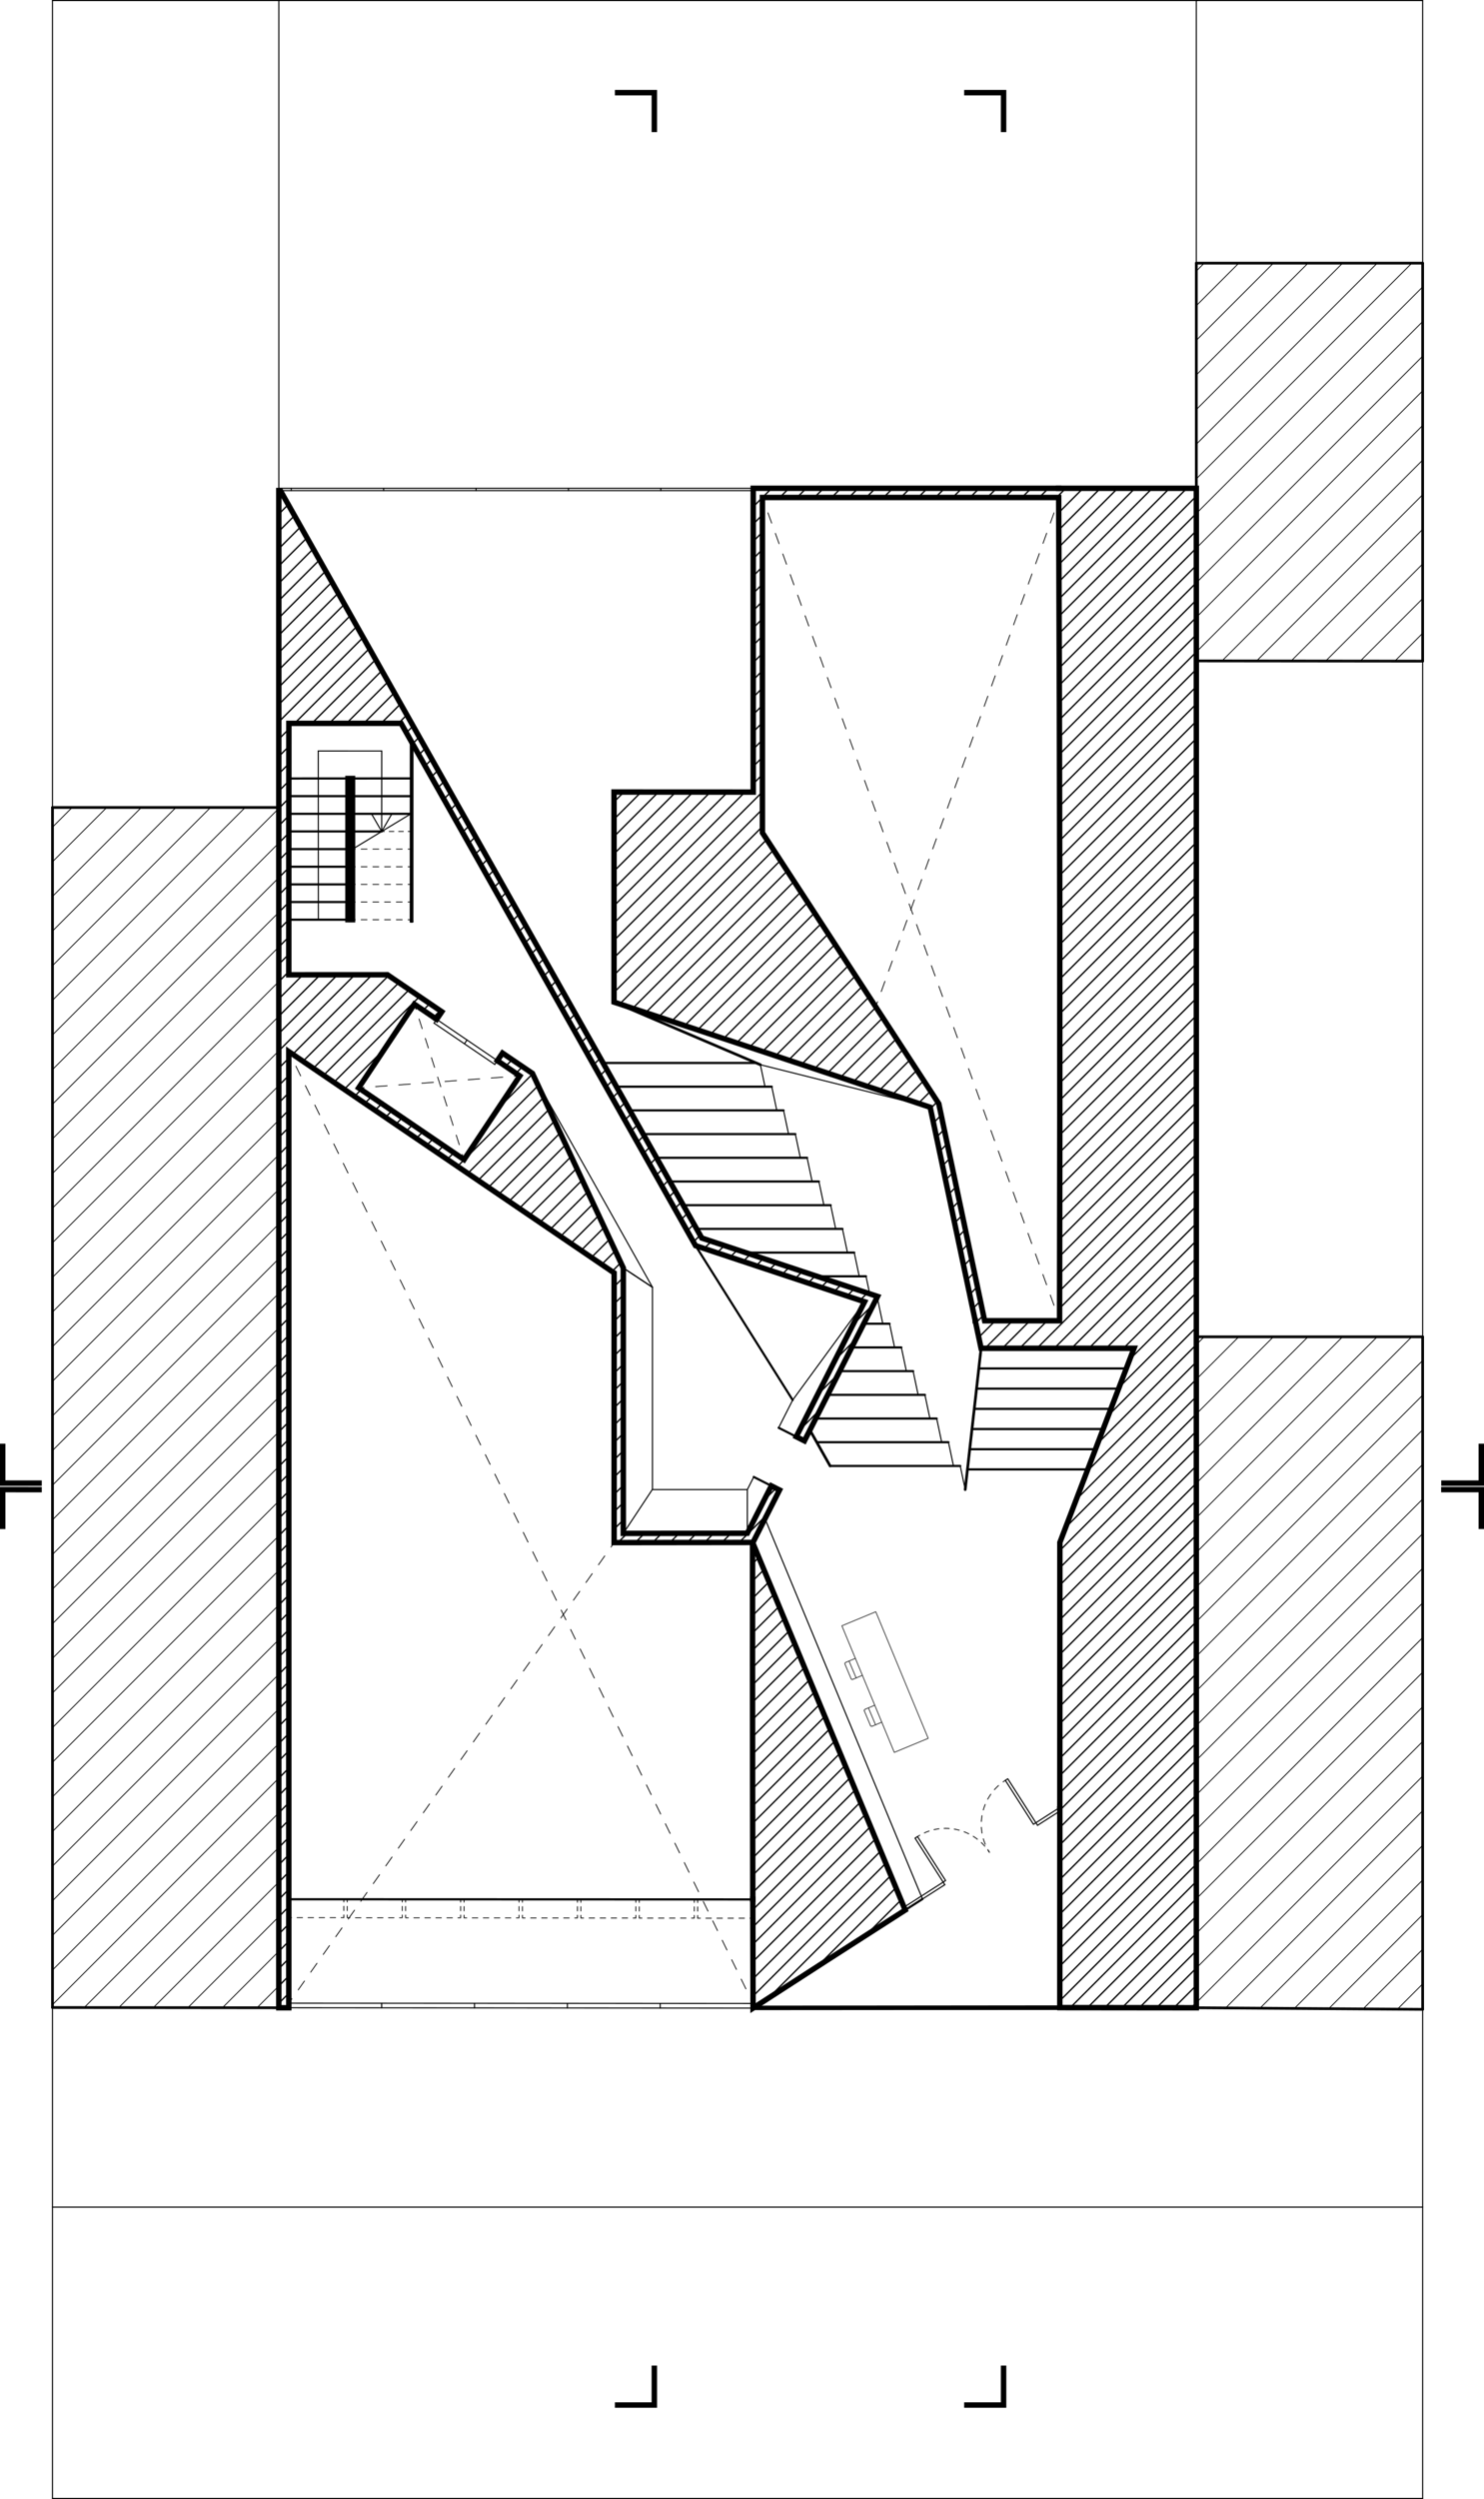 <svg xmlns="http://www.w3.org/2000/svg" viewBox="0 0 272.94 459.2">
  <defs>
    <style>
      .cls-1, .cls-10, .cls-11, .cls-12, .cls-13, .cls-14, .cls-15, .cls-16, .cls-17, .cls-18, .cls-19, .cls-2, .cls-20, .cls-21, .cls-22, .cls-23, .cls-24, .cls-25, .cls-3, .cls-4, .cls-5, .cls-6, .cls-7, .cls-8, .cls-9 {
        fill: none;
      }

      .cls-1, .cls-10, .cls-11, .cls-12, .cls-13, .cls-14, .cls-15, .cls-16, .cls-17, .cls-18, .cls-19, .cls-2, .cls-20, .cls-21, .cls-22, .cls-23, .cls-24, .cls-25, .cls-3, .cls-5, .cls-7, .cls-8, .cls-9 {
        stroke: #000;
      }

      .cls-1, .cls-10, .cls-11, .cls-12, .cls-13, .cls-14, .cls-15, .cls-16, .cls-17, .cls-18, .cls-19, .cls-2, .cls-20, .cls-21, .cls-22, .cls-23, .cls-24, .cls-3, .cls-4, .cls-5, .cls-6, .cls-7, .cls-8, .cls-9 {
        stroke-linecap: round;
        stroke-linejoin: round;
      }

      .cls-1 {
        stroke-width: 0.75px;
      }

      .cls-2 {
        stroke-width: 0.5px;
      }

      .cls-3 {
        stroke-width: 0.4px;
      }

      .cls-4 {
        stroke: #020202;
      }

      .cls-24, .cls-4 {
        stroke-width: 0.25px;
      }

      .cls-5 {
        stroke-width: 0.2px;
      }

      .cls-6 {
        stroke: #333;
      }

      .cls-10, .cls-11, .cls-12, .cls-13, .cls-14, .cls-15, .cls-16, .cls-17, .cls-18, .cls-19, .cls-20, .cls-21, .cls-22, .cls-23, .cls-6, .cls-7, .cls-8, .cls-9 {
        stroke-width: 0.15px;
      }

      .cls-8 {
        stroke-dasharray: 0.938 0.938;
      }

      .cls-9 {
        stroke-dasharray: 0.792 0.792;
      }

      .cls-10 {
        stroke-dasharray: 1.013 1.013;
      }

      .cls-11 {
        stroke-dasharray: 0.872 0.872;
      }

      .cls-12 {
        stroke-dasharray: 1.08 1.08;
      }

      .cls-13 {
        stroke-dasharray: 1.079 1.079;
      }

      .cls-14 {
        stroke-dasharray: 1.079 1.079;
      }

      .cls-15 {
        stroke-dasharray: 1.08 1.08;
      }

      .cls-16 {
        stroke-dasharray: 1.08 1.08;
      }

      .cls-17 {
        stroke-dasharray: 1.073 1.073;
      }

      .cls-18 {
        stroke-dasharray: 1.993 1.993;
      }

      .cls-19 {
        stroke-dasharray: 2.011 2.011;
      }

      .cls-20 {
        stroke-dasharray: 1.99 1.99;
      }

      .cls-21 {
        stroke-dasharray: 1.866 1.866;
      }

      .cls-22 {
        stroke-dasharray: 2.132 2.132;
      }

      .cls-23 {
        stroke-dasharray: 1.986 1.986;
      }

      .cls-25 {
        stroke-linecap: square;
      }
    </style>
  </defs>
  <title>plan2</title>
  <g id="Drawings::Outline">
    <line class="cls-1" x1="194.928" y1="368.948" x2="138.506" y2="368.991"/>
    <line class="cls-1" x1="194.928" y1="368.93" x2="138.505" y2="368.93"/>
    <line class="cls-1" x1="194.92" y1="368.87" x2="138.505" y2="368.93"/>
  </g>
  <g id="Drawings::over_1" data-name="Drawings::over 1">
    <line class="cls-2" x1="177.519" y1="273.714" x2="180.442" y2="247.759"/>
    <line class="cls-2" x1="148.957" y1="262.779" x2="152.676" y2="269.37"/>
    <line class="cls-2" x1="112.935" y1="184.145" x2="139.848" y2="195.646"/>
    <line class="cls-2" x1="9.655" y1="368.884" x2="9.655" y2="148.376"/>
    <line class="cls-2" x1="261.655" y1="121.484" x2="261.655" y2="48.356"/>
    <line class="cls-2" x1="261.655" y1="369.223" x2="261.655" y2="245.644"/>
    <line class="cls-2" x1="220.03" y1="245.644" x2="261.655" y2="245.644"/>
    <line class="cls-2" x1="261.655" y1="121.484" x2="220.03" y2="121.439"/>
    <line class="cls-2" x1="220.03" y1="48.356" x2="261.655" y2="48.356"/>
    <line class="cls-2" x1="261.655" y1="369.223" x2="220.03" y2="368.93"/>
    <line class="cls-2" x1="9.655" y1="368.884" x2="51.28" y2="368.93"/>
    <line class="cls-2" x1="51.284" y1="148.376" x2="9.655" y2="148.376"/>
    <line class="cls-2" x1="220.03" y1="89.721" x2="220.03" y2="48.356"/>
  </g>
  <g id="Drawings::over_2" data-name="Drawings::over 2">
    <line class="cls-3" x1="75.556" y1="169.347" x2="75.837" y2="169.347"/>
    <line class="cls-3" x1="75.556" y1="169.347" x2="75.574" y2="136.121"/>
    <line class="cls-3" x1="75.837" y1="169.347" x2="75.855" y2="136.618"/>
    <line class="cls-3" x1="146.448" y1="263.999" x2="143.211" y2="262.359"/>
    <line class="cls-3" x1="141.868" y1="273.029" x2="138.634" y2="271.39"/>
    <line class="cls-3" x1="64.839" y1="146.298" x2="75.566" y2="146.298"/>
    <line class="cls-3" x1="64.839" y1="149.541" x2="75.563" y2="149.541"/>
    <line class="cls-3" x1="63.995" y1="168.996" x2="53.117" y2="168.99"/>
    <line class="cls-3" x1="53.139" y1="143.051" x2="63.995" y2="143.045"/>
    <line class="cls-3" x1="53.12" y1="165.748" x2="63.995" y2="165.748"/>
    <line class="cls-3" x1="53.122" y1="162.505" x2="63.995" y2="162.505"/>
    <line class="cls-3" x1="53.125" y1="159.263" x2="63.995" y2="159.263"/>
    <line class="cls-3" x1="53.128" y1="156.02" x2="63.995" y2="156.02"/>
    <line class="cls-3" x1="53.131" y1="152.778" x2="63.995" y2="152.778"/>
    <line class="cls-3" x1="53.133" y1="149.535" x2="63.995" y2="149.535"/>
    <line class="cls-3" x1="53.136" y1="146.293" x2="63.995" y2="146.293"/>
    <line class="cls-3" x1="64.839" y1="143.044" x2="75.578" y2="143.038"/>
    <line class="cls-3" x1="64.839" y1="152.783" x2="70.201" y2="152.783"/>
    <line class="cls-3" x1="110.956" y1="195.322" x2="139.092" y2="195.322"/>
    <line class="cls-3" x1="127.927" y1="228.895" x2="145.789" y2="257.262"/>
    <line class="cls-3" x1="180.025" y1="251.461" x2="207.012" y2="251.461"/>
    <line class="cls-3" x1="179.607" y1="255.17" x2="205.74" y2="255.17"/>
    <line class="cls-3" x1="179.19" y1="258.879" x2="204.322" y2="258.879"/>
    <line class="cls-3" x1="178.772" y1="262.588" x2="202.904" y2="262.588"/>
    <line class="cls-3" x1="178.355" y1="266.297" x2="201.486" y2="266.297"/>
    <line class="cls-3" x1="177.937" y1="270.006" x2="200.068" y2="270.006"/>
    <line class="cls-3" x1="53.116" y1="348.993" x2="138.451" y2="349.023"/>
    <line class="cls-3" x1="152.679" y1="269.369" x2="176.61" y2="269.369"/>
    <line class="cls-3" x1="150.225" y1="265.013" x2="174.444" y2="265.013"/>
    <line class="cls-3" x1="150.035" y1="260.658" x2="172.277" y2="260.658"/>
    <line class="cls-3" x1="152.247" y1="256.302" x2="170.111" y2="256.302"/>
    <line class="cls-3" x1="154.459" y1="251.946" x2="167.944" y2="251.946"/>
    <line class="cls-3" x1="156.671" y1="247.591" x2="165.778" y2="247.591"/>
    <line class="cls-3" x1="158.883" y1="243.235" x2="163.611" y2="243.235"/>
    <line class="cls-3" x1="161.094" y1="238.879" x2="161.445" y2="238.879"/>
    <line class="cls-3" x1="150.269" y1="234.53" x2="159.278" y2="234.524"/>
    <line class="cls-3" x1="137.137" y1="230.168" x2="157.112" y2="230.168"/>
    <line class="cls-3" x1="128.093" y1="225.812" x2="154.945" y2="225.812"/>
    <line class="cls-3" x1="125.684" y1="221.456" x2="152.779" y2="221.456"/>
    <line class="cls-3" x1="123.229" y1="217.101" x2="150.612" y2="217.101"/>
    <line class="cls-3" x1="120.775" y1="212.745" x2="148.446" y2="212.745"/>
    <line class="cls-3" x1="118.32" y1="208.389" x2="146.279" y2="208.389"/>
    <line class="cls-3" x1="115.865" y1="204.034" x2="144.113" y2="204.034"/>
    <line class="cls-3" x1="113.411" y1="199.678" x2="141.946" y2="199.678"/>
    <line class="cls-3" x1="166.491" y1="350.978" x2="169.666" y2="348.947"/>
  </g>
  <g id="Drawings::convex">
    <line class="cls-4" x1="114.642" y1="232.994" x2="120.007" y2="236.541"/>
  </g>
  <g id="Drawings::concave">
    <line class="cls-5" x1="261.655" y1="48.356" x2="261.655" y2="0.1"/>
    <line class="cls-5" x1="261.655" y1="245.644" x2="261.655" y2="121.484"/>
    <line class="cls-5" x1="261.655" y1="459.1" x2="261.655" y2="369.223"/>
    <line class="cls-5" x1="9.655" y1="148.376" x2="9.655" y2="0.1"/>
    <line class="cls-5" x1="9.655" y1="459.1" x2="9.655" y2="368.884"/>
    <line class="cls-5" x1="121.542" y1="89.722" x2="121.542" y2="90.143"/>
    <line class="cls-5" x1="104.547" y1="89.722" x2="104.547" y2="90.143"/>
    <line class="cls-5" x1="87.553" y1="89.722" x2="87.553" y2="90.143"/>
    <line class="cls-5" x1="70.559" y1="89.722" x2="70.559" y2="90.143"/>
    <line class="cls-5" x1="138.536" y1="89.722" x2="53.565" y2="89.722"/>
    <line class="cls-5" x1="53.565" y1="89.721" x2="53.565" y2="90.143"/>
    <line class="cls-5" x1="51.28" y1="90.143" x2="138.536" y2="90.143"/>
    <line class="cls-5" x1="53.565" y1="89.722" x2="51.28" y2="89.722"/>
    <rect class="cls-5" x="269.108" y="431.02" width="0.533" height="9.592" transform="translate(-290.676 119.726) rotate(-32.611)"/>
    <rect class="cls-5" x="285.717" y="420.394" width="0.533" height="9.592" transform="translate(-282.33 126.999) rotate(-32.61)"/>
    <polyline class="cls-5" points="220.03 48.356 220.03 0.1 261.655 0.1"/>
    <line class="cls-5" x1="9.655" y1="459.1" x2="261.655" y2="459.1"/>
    <line class="cls-5" x1="9.655" y1="405.559" x2="261.655" y2="405.559"/>
    <polyline class="cls-5" points="51.28 89.722 51.28 0.1 9.655 0.1"/>
    <polyline class="cls-5" points="169.666 348.947 167.086 342.737 140.692 279.045"/>
    <line class="cls-5" x1="220.189" y1="0.1" x2="51.28" y2="0.1"/>
    <line class="cls-5" x1="190.826" y1="335.409" x2="190.522" y2="334.935"/>
    <line class="cls-5" x1="143.207" y1="262.357" x2="145.789" y2="257.262"/>
    <line class="cls-5" x1="137.453" y1="273.713" x2="138.63" y2="271.389"/>
    <line class="cls-5" x1="64.839" y1="156.026" x2="75.563" y2="149.541"/>
    <line class="cls-5" x1="70.201" y1="152.783" x2="70.208" y2="137.996"/>
    <line class="cls-5" x1="58.539" y1="137.99" x2="70.208" y2="137.996"/>
    <line class="cls-5" x1="58.556" y1="168.993" x2="58.539" y2="137.99"/>
    <line class="cls-5" x1="70.201" y1="152.783" x2="68.329" y2="149.541"/>
    <line class="cls-5" x1="70.201" y1="152.783" x2="72.073" y2="149.541"/>
    <line class="cls-5" x1="90.999" y1="195.592" x2="91.473" y2="194.894"/>
    <line class="cls-5" x1="79.833" y1="188.005" x2="80.307" y2="187.307"/>
    <line class="cls-5" x1="85.89" y1="191.101" x2="85.416" y2="191.798"/>
    <line class="cls-5" x1="80.307" y1="187.307" x2="91.473" y2="194.894"/>
    <line class="cls-5" x1="90.999" y1="195.592" x2="79.833" y2="188.005"/>
    <line class="cls-5" x1="120.008" y1="273.713" x2="137.453" y2="273.713"/>
    <line class="cls-5" x1="159.015" y1="239.206" x2="145.789" y2="257.262"/>
    <line class="cls-5" x1="137.453" y1="281.739" x2="137.453" y2="273.713"/>
    <line class="cls-5" x1="114.641" y1="281.765" x2="120.008" y2="273.654"/>
    <line class="cls-5" x1="120.007" y1="236.541" x2="97.929" y2="197.241"/>
    <path class="cls-5" d="M218.277,330.692q0,18.586,0,37.172" transform="translate(-98.27 -94.151)"/>
    <line class="cls-5" x1="173.768" y1="346.322" x2="173.465" y2="345.849"/>
    <line class="cls-5" x1="190.826" y1="335.409" x2="194.928" y2="332.785"/>
    <line class="cls-5" x1="139.848" y1="195.646" x2="171.082" y2="203.463"/>
    <polyline class="cls-5" points="138.506 368.991 138.457 368.991 138.362 368.991 53.115 368.932"/>
    <line class="cls-5" x1="53.116" y1="368.088" x2="138.499" y2="368.141"/>
    <line class="cls-5" x1="176.61" y1="269.369" x2="177.528" y2="273.713"/>
    <line class="cls-5" x1="174.444" y1="265.013" x2="175.364" y2="269.368"/>
    <line class="cls-5" x1="172.277" y1="260.658" x2="173.197" y2="265.012"/>
    <line class="cls-5" x1="170.111" y1="256.302" x2="171.031" y2="260.657"/>
    <line class="cls-5" x1="167.944" y1="251.946" x2="168.864" y2="256.301"/>
    <line class="cls-5" x1="165.778" y1="247.591" x2="166.698" y2="251.946"/>
    <line class="cls-5" x1="163.611" y1="243.235" x2="164.531" y2="247.59"/>
    <line class="cls-5" x1="161.445" y1="238.879" x2="162.365" y2="243.234"/>
    <line class="cls-5" x1="159.278" y1="234.524" x2="159.96" y2="237.75"/>
    <line class="cls-5" x1="157.112" y1="230.168" x2="158.032" y2="234.523"/>
    <line class="cls-5" x1="154.945" y1="225.812" x2="155.865" y2="230.167"/>
    <line class="cls-5" x1="152.779" y1="221.456" x2="153.699" y2="225.812"/>
    <line class="cls-5" x1="150.612" y1="217.101" x2="151.533" y2="221.456"/>
    <line class="cls-5" x1="148.446" y1="212.745" x2="149.366" y2="217.101"/>
    <line class="cls-5" x1="146.279" y1="208.389" x2="147.2" y2="212.745"/>
    <line class="cls-5" x1="144.113" y1="204.034" x2="145.033" y2="208.389"/>
    <line class="cls-5" x1="141.946" y1="199.678" x2="142.867" y2="204.034"/>
    <line class="cls-5" x1="139.848" y1="195.646" x2="140.7" y2="199.678"/>
    <line class="cls-5" x1="70.193" y1="368.943" x2="70.194" y2="368.098"/>
    <line class="cls-5" x1="87.271" y1="368.955" x2="87.272" y2="368.11"/>
    <line class="cls-5" x1="104.349" y1="368.967" x2="104.35" y2="368.122"/>
    <line class="cls-5" x1="121.427" y1="368.979" x2="121.428" y2="368.134"/>
    <polyline class="cls-5" points="194.928 332.785 194.473 332.074 194.928 331.78"/>
    <polyline class="cls-5" points="166.824 350.765 166.369 350.054 166.169 350.205"/>
    <line class="cls-5" x1="138.536" y1="90.143" x2="138.536" y2="89.722"/>
    <line class="cls-5" x1="51.28" y1="89.722" x2="51.28" y2="90.143"/>
    <line class="cls-5" x1="166.521" y1="350.291" x2="173.465" y2="345.849"/>
    <line class="cls-5" x1="190.522" y1="334.935" x2="194.625" y2="332.311"/>
    <line class="cls-5" x1="169.666" y1="348.947" x2="173.768" y2="346.322"/>
  </g>
  <g id="Drawings::furniture">
    <path class="cls-6" d="M253.9,399.587c-.176.074-.3.15-.214.363" transform="translate(-98.27 -94.151)"/>
    <path class="cls-6" d="M254.794,402.6c.089.213.233.175.409.1" transform="translate(-98.27 -94.151)"/>
    <line class="cls-6" x1="155.414" y1="305.798" x2="156.524" y2="308.446"/>
    <line class="cls-6" x1="156.155" y1="305.214" x2="157.461" y2="308.327"/>
    <line class="cls-6" x1="156.933" y1="308.548" x2="158.611" y2="307.844"/>
    <line class="cls-6" x1="157.319" y1="304.726" x2="155.627" y2="305.436"/>
    <line class="cls-6" x1="160.887" y1="313.336" x2="159.195" y2="314.045"/>
    <line class="cls-6" x1="160.501" y1="317.158" x2="162.179" y2="316.454"/>
    <line class="cls-6" x1="159.723" y1="313.824" x2="161.028" y2="316.936"/>
    <line class="cls-6" x1="158.982" y1="314.408" x2="160.092" y2="317.056"/>
    <path class="cls-6" d="M258.362,411.207c.089.213.233.175.409.1" transform="translate(-98.27 -94.151)"/>
    <path class="cls-6" d="M257.465,408.2c-.176.074-.3.15-.214.363" transform="translate(-98.27 -94.151)"/>
    <rect class="cls-6" x="257.672" y="390.643" width="6.75" height="25.181" transform="translate(-232.752 36.504) rotate(-22.509)"/>
  </g>
  <g id="Drawings::dash_under" data-name="Drawings::dash under">
    <g>
      <path class="cls-7" d="M267.014,431.633q.212-.136.428-.259" transform="translate(-98.27 -94.151)"/>
      <path class="cls-8" d="M268.279,430.95a9.6,9.6,0,0,1,11.431,2.814" transform="translate(-98.27 -94.151)"/>
      <path class="cls-7" d="M279.983,434.129q.145.2.28.414" transform="translate(-98.27 -94.151)"/>
    </g>
    <g>
      <line class="cls-7" x1="63.859" y1="349.008" x2="63.859" y2="349.508"/>
      <line class="cls-9" x1="63.859" y1="350.3" x2="63.859" y2="351.487"/>
      <polyline class="cls-7" points="63.859 351.883 63.859 352.383 64.359 352.383"/>
      <line class="cls-10" x1="65.372" y1="352.383" x2="72.97" y2="352.383"/>
      <polyline class="cls-7" points="73.476 352.383 73.976 352.383 73.976 351.883"/>
      <line class="cls-9" x1="73.976" y1="351.091" x2="73.976" y2="349.904"/>
      <line class="cls-7" x1="73.976" y1="349.508" x2="73.976" y2="349.008"/>
    </g>
    <g>
      <line class="cls-7" x1="74.602" y1="349.023" x2="74.602" y2="349.523"/>
      <line class="cls-9" x1="74.602" y1="350.315" x2="74.602" y2="351.503"/>
      <polyline class="cls-7" points="74.602 351.898 74.602 352.398 75.102 352.398"/>
      <line class="cls-10" x1="76.115" y1="352.398" x2="83.713" y2="352.398"/>
      <polyline class="cls-7" points="84.219 352.398 84.719 352.398 84.719 351.898"/>
      <line class="cls-9" x1="84.719" y1="351.107" x2="84.719" y2="349.919"/>
      <line class="cls-7" x1="84.719" y1="349.523" x2="84.719" y2="349.023"/>
    </g>
    <g>
      <line class="cls-7" x1="85.344" y1="349.039" x2="85.344" y2="349.539"/>
      <line class="cls-9" x1="85.344" y1="350.33" x2="85.344" y2="351.518"/>
      <polyline class="cls-7" points="85.344 351.914 85.344 352.414 85.844 352.414"/>
      <line class="cls-10" x1="86.857" y1="352.414" x2="94.455" y2="352.414"/>
      <polyline class="cls-7" points="94.962 352.414 95.462 352.414 95.462 351.914"/>
      <line class="cls-9" x1="95.462" y1="351.122" x2="95.462" y2="349.935"/>
      <line class="cls-7" x1="95.462" y1="349.539" x2="95.462" y2="349.039"/>
    </g>
    <g>
      <line class="cls-7" x1="96.087" y1="349.054" x2="96.087" y2="349.554"/>
      <line class="cls-9" x1="96.087" y1="350.346" x2="96.087" y2="351.533"/>
      <polyline class="cls-7" points="96.087 351.929 96.087 352.429 96.587 352.429"/>
      <line class="cls-10" x1="97.6" y1="352.429" x2="105.198" y2="352.429"/>
      <polyline class="cls-7" points="105.705 352.429 106.205 352.429 106.205 351.929"/>
      <line class="cls-9" x1="106.205" y1="351.138" x2="106.205" y2="349.95"/>
      <line class="cls-7" x1="106.205" y1="349.554" x2="106.205" y2="349.054"/>
    </g>
    <g>
      <line class="cls-7" x1="106.83" y1="349.07" x2="106.83" y2="349.57"/>
      <line class="cls-9" x1="106.83" y1="350.361" x2="106.83" y2="351.549"/>
      <polyline class="cls-7" points="106.83 351.945 106.83 352.445 107.33 352.445"/>
      <line class="cls-10" x1="108.343" y1="352.445" x2="115.941" y2="352.445"/>
      <polyline class="cls-7" points="116.447 352.445 116.947 352.445 116.947 351.945"/>
      <line class="cls-9" x1="116.947" y1="351.153" x2="116.947" y2="349.965"/>
      <line class="cls-7" x1="116.947" y1="349.57" x2="116.947" y2="349.07"/>
    </g>
    <g>
      <line class="cls-7" x1="117.573" y1="349.085" x2="117.573" y2="349.585"/>
      <line class="cls-9" x1="117.573" y1="350.377" x2="117.573" y2="351.564"/>
      <polyline class="cls-7" points="117.573 351.96 117.573 352.46 118.073 352.46"/>
      <line class="cls-10" x1="119.086" y1="352.46" x2="126.684" y2="352.46"/>
      <polyline class="cls-7" points="127.19 352.46 127.69 352.46 127.69 351.96"/>
      <line class="cls-9" x1="127.69" y1="351.168" x2="127.69" y2="349.981"/>
      <line class="cls-7" x1="127.69" y1="349.585" x2="127.69" y2="349.085"/>
    </g>
    <g>
      <line class="cls-7" x1="53.116" y1="352.368" x2="53.616" y2="352.368"/>
      <line class="cls-10" x1="54.629" y1="352.368" x2="62.227" y2="352.368"/>
      <line class="cls-7" x1="62.733" y1="352.368" x2="63.233" y2="352.368"/>
    </g>
    <g>
      <line class="cls-7" x1="63.233" y1="352.368" x2="63.233" y2="351.868"/>
      <line class="cls-9" x1="63.233" y1="351.076" x2="63.233" y2="349.889"/>
      <line class="cls-7" x1="63.233" y1="349.493" x2="63.233" y2="348.993"/>
    </g>
    <g>
      <line class="cls-7" x1="128.316" y1="349.1" x2="128.316" y2="349.6"/>
      <line class="cls-9" x1="128.316" y1="350.392" x2="128.316" y2="351.579"/>
      <line class="cls-7" x1="128.316" y1="351.975" x2="128.316" y2="352.475"/>
    </g>
    <g>
      <line class="cls-7" x1="128.316" y1="352.475" x2="128.816" y2="352.475"/>
      <line class="cls-10" x1="129.829" y1="352.475" x2="137.427" y2="352.475"/>
      <line class="cls-7" x1="137.933" y1="352.475" x2="138.433" y2="352.475"/>
    </g>
    <g>
      <line class="cls-7" x1="70.201" y1="152.783" x2="70.701" y2="152.783"/>
      <line class="cls-11" x1="71.573" y1="152.783" x2="74.625" y2="152.783"/>
      <line class="cls-7" x1="75.061" y1="152.783" x2="75.561" y2="152.783"/>
    </g>
    <g>
      <line class="cls-7" x1="75.556" y1="169.003" x2="75.056" y2="169.002"/>
      <line class="cls-12" x1="73.976" y1="169.002" x2="65.879" y2="168.997"/>
      <line class="cls-7" x1="65.339" y1="168.997" x2="64.839" y2="168.997"/>
    </g>
    <g>
      <line class="cls-7" x1="64.839" y1="165.753" x2="65.339" y2="165.753"/>
      <line class="cls-13" x1="66.418" y1="165.753" x2="74.51" y2="165.753"/>
      <line class="cls-7" x1="75.049" y1="165.753" x2="75.549" y2="165.753"/>
    </g>
    <g>
      <line class="cls-7" x1="64.839" y1="162.511" x2="65.339" y2="162.511"/>
      <line class="cls-14" x1="66.418" y1="162.511" x2="74.512" y2="162.511"/>
      <line class="cls-7" x1="75.052" y1="162.511" x2="75.552" y2="162.511"/>
    </g>
    <g>
      <line class="cls-7" x1="64.839" y1="159.268" x2="65.339" y2="159.268"/>
      <line class="cls-15" x1="66.419" y1="159.268" x2="74.515" y2="159.268"/>
      <line class="cls-7" x1="75.055" y1="159.268" x2="75.555" y2="159.268"/>
    </g>
    <g>
      <line class="cls-7" x1="64.839" y1="156.026" x2="65.339" y2="156.026"/>
      <line class="cls-16" x1="66.419" y1="156.026" x2="74.518" y2="156.026"/>
      <line class="cls-7" x1="75.058" y1="156.026" x2="75.558" y2="156.026"/>
    </g>
    <g>
      <path class="cls-7" d="M283.174,421.294q-.212.136-.414.28" transform="translate(-98.27 -94.151)"/>
      <path class="cls-17" d="M281.922,422.246a9.6,9.6,0,0,0-2.214,11.307" transform="translate(-98.27 -94.151)"/>
      <path class="cls-7" d="M279.95,434.018q.121.218.254.431" transform="translate(-98.27 -94.151)"/>
    </g>
  </g>
  <g id="Drawings::dash_over" data-name="Drawings::dash over">
    <g>
      <line class="cls-7" x1="53.116" y1="368.088" x2="53.694" y2="367.271"/>
      <line class="cls-18" x1="54.844" y1="365.644" x2="111.801" y2="285.086"/>
      <line class="cls-7" x1="112.377" y1="284.272" x2="112.954" y2="283.456"/>
    </g>
    <g>
      <line class="cls-7" x1="194.88" y1="242.69" x2="194.54" y2="241.75"/>
      <line class="cls-19" x1="193.857" y1="239.859" x2="140.905" y2="93.295"/>
      <line class="cls-7" x1="140.563" y1="92.349" x2="140.223" y2="91.409"/>
    </g>
    <g>
      <line class="cls-7" x1="161.063" y1="185.008" x2="161.403" y2="184.067"/>
      <line class="cls-20" x1="162.079" y1="182.195" x2="194.202" y2="93.285"/>
      <line class="cls-7" x1="194.54" y1="92.349" x2="194.88" y2="91.409"/>
    </g>
    <g>
      <line class="cls-7" x1="85.348" y1="213.081" x2="85.043" y2="212.128"/>
      <line class="cls-21" x1="84.475" y1="210.351" x2="76.797" y2="186.362"/>
      <line class="cls-7" x1="76.513" y1="185.474" x2="76.208" y2="184.522"/>
    </g>
    <g>
      <line class="cls-7" x1="65.959" y1="199.905" x2="66.957" y2="199.831"/>
      <line class="cls-22" x1="69.083" y1="199.672" x2="93.537" y2="197.851"/>
      <line class="cls-7" x1="94.6" y1="197.771" x2="95.597" y2="197.697"/>
    </g>
    <line class="cls-7" x1="64.358" y1="168.996" x2="64.353" y2="168.996"/>
    <g>
      <line class="cls-7" x1="138.499" y1="368.141" x2="138.061" y2="367.243"/>
      <line class="cls-23" x1="137.19" y1="365.458" x2="53.991" y2="195.03"/>
      <line class="cls-7" x1="53.555" y1="194.138" x2="53.117" y2="193.239"/>
    </g>
  </g>
  <g id="Drawings::wall_hatch" data-name="Drawings::wall hatch">
    <line class="cls-24" x1="51.28" y1="368.104" x2="53.115" y2="366.269"/>
    <line class="cls-24" x1="135.958" y1="283.426" x2="141.092" y2="278.291"/>
    <line class="cls-24" x1="51.28" y1="364.922" x2="53.115" y2="363.087"/>
    <line class="cls-24" x1="132.775" y1="283.426" x2="134.463" y2="281.738"/>
    <line class="cls-24" x1="140.527" y1="275.675" x2="142.734" y2="273.468"/>
    <line class="cls-24" x1="51.28" y1="361.74" x2="53.115" y2="359.904"/>
    <line class="cls-24" x1="129.591" y1="283.428" x2="131.28" y2="281.74"/>
    <line class="cls-24" x1="51.28" y1="358.558" x2="53.116" y2="356.722"/>
    <line class="cls-24" x1="126.406" y1="283.432" x2="128.096" y2="281.742"/>
    <line class="cls-24" x1="147.075" y1="262.763" x2="150.914" y2="258.924"/>
    <line class="cls-24" x1="51.28" y1="355.376" x2="53.116" y2="353.54"/>
    <line class="cls-24" x1="123.22" y1="283.436" x2="124.91" y2="281.746"/>
    <line class="cls-24" x1="150.349" y1="256.307" x2="154.187" y2="252.469"/>
    <line class="cls-24" x1="51.28" y1="352.194" x2="53.116" y2="350.358"/>
    <line class="cls-24" x1="120.032" y1="283.442" x2="121.723" y2="281.751"/>
    <line class="cls-24" x1="153.621" y1="249.853" x2="157.457" y2="246.017"/>
    <line class="cls-24" x1="51.28" y1="349.012" x2="53.116" y2="347.176"/>
    <line class="cls-24" x1="116.844" y1="283.448" x2="118.535" y2="281.757"/>
    <line class="cls-24" x1="156.89" y1="243.402" x2="160.723" y2="239.569"/>
    <line class="cls-24" x1="51.28" y1="345.83" x2="53.116" y2="343.994"/>
    <line class="cls-24" x1="113.656" y1="283.454" x2="115.347" y2="281.763"/>
    <line class="cls-24" x1="158.18" y1="238.93" x2="159.515" y2="237.595"/>
    <line class="cls-24" x1="51.28" y1="342.648" x2="53.116" y2="340.812"/>
    <line class="cls-24" x1="112.954" y1="280.974" x2="114.641" y2="279.287"/>
    <line class="cls-24" x1="155.791" y1="238.137" x2="157.126" y2="236.802"/>
    <line class="cls-24" x1="51.28" y1="339.466" x2="53.116" y2="337.63"/>
    <line class="cls-24" x1="112.954" y1="277.792" x2="114.641" y2="276.105"/>
    <line class="cls-24" x1="153.402" y1="237.345" x2="154.737" y2="236.009"/>
    <line class="cls-24" x1="51.28" y1="336.284" x2="53.116" y2="334.448"/>
    <line class="cls-24" x1="112.954" y1="274.61" x2="114.641" y2="272.923"/>
    <line class="cls-24" x1="151.012" y1="236.552" x2="152.347" y2="235.217"/>
    <line class="cls-24" x1="51.28" y1="333.102" x2="53.116" y2="331.266"/>
    <line class="cls-24" x1="112.954" y1="271.428" x2="114.641" y2="269.741"/>
    <line class="cls-24" x1="148.623" y1="235.759" x2="149.958" y2="234.424"/>
    <line class="cls-24" x1="51.28" y1="329.92" x2="53.117" y2="328.084"/>
    <line class="cls-24" x1="112.954" y1="268.246" x2="114.641" y2="266.559"/>
    <line class="cls-24" x1="146.233" y1="234.967" x2="147.568" y2="233.632"/>
    <line class="cls-24" x1="51.28" y1="326.738" x2="53.117" y2="324.902"/>
    <line class="cls-24" x1="112.954" y1="265.064" x2="114.641" y2="263.377"/>
    <line class="cls-24" x1="143.844" y1="234.174" x2="145.179" y2="232.839"/>
    <line class="cls-24" x1="51.28" y1="323.556" x2="53.117" y2="321.719"/>
    <line class="cls-24" x1="112.954" y1="261.883" x2="114.641" y2="260.195"/>
    <line class="cls-24" x1="141.454" y1="233.382" x2="142.789" y2="232.047"/>
    <line class="cls-24" x1="51.28" y1="320.374" x2="53.117" y2="318.537"/>
    <line class="cls-24" x1="112.954" y1="258.701" x2="114.641" y2="257.013"/>
    <line class="cls-24" x1="139.065" y1="232.589" x2="140.4" y2="231.254"/>
    <line class="cls-24" x1="51.28" y1="317.192" x2="53.117" y2="315.355"/>
    <line class="cls-24" x1="112.954" y1="255.519" x2="114.641" y2="253.831"/>
    <line class="cls-24" x1="136.676" y1="231.797" x2="138.011" y2="230.462"/>
    <line class="cls-24" x1="51.28" y1="314.01" x2="53.117" y2="312.173"/>
    <line class="cls-24" x1="112.954" y1="252.337" x2="114.641" y2="250.649"/>
    <line class="cls-24" x1="134.286" y1="231.004" x2="135.621" y2="229.669"/>
    <line class="cls-24" x1="51.28" y1="310.828" x2="53.117" y2="308.991"/>
    <line class="cls-24" x1="112.954" y1="249.155" x2="114.641" y2="247.467"/>
    <line class="cls-24" x1="131.897" y1="230.212" x2="133.232" y2="228.876"/>
    <line class="cls-24" x1="51.28" y1="307.646" x2="53.117" y2="305.809"/>
    <line class="cls-24" x1="112.954" y1="245.972" x2="114.641" y2="244.285"/>
    <line class="cls-24" x1="129.507" y1="229.419" x2="130.842" y2="228.084"/>
    <line class="cls-24" x1="51.28" y1="304.464" x2="53.117" y2="302.627"/>
    <line class="cls-24" x1="112.954" y1="242.79" x2="114.641" y2="241.103"/>
    <line class="cls-24" x1="127.538" y1="228.206" x2="128.777" y2="226.967"/>
    <line class="cls-24" x1="51.28" y1="301.282" x2="53.117" y2="299.445"/>
    <line class="cls-24" x1="112.954" y1="239.608" x2="114.641" y2="237.921"/>
    <line class="cls-24" x1="126.39" y1="226.172" x2="127.629" y2="224.933"/>
    <line class="cls-24" x1="51.28" y1="298.1" x2="53.117" y2="296.263"/>
    <line class="cls-24" x1="112.954" y1="236.426" x2="114.642" y2="234.739"/>
    <line class="cls-24" x1="125.243" y1="224.138" x2="126.481" y2="222.899"/>
    <line class="cls-24" x1="51.28" y1="294.918" x2="53.117" y2="293.081"/>
    <line class="cls-24" x1="112.563" y1="233.636" x2="114.184" y2="232.015"/>
    <line class="cls-24" x1="124.095" y1="222.104" x2="125.333" y2="220.865"/>
    <line class="cls-24" x1="51.28" y1="291.736" x2="53.117" y2="289.899"/>
    <line class="cls-24" x1="110.668" y1="232.348" x2="113.17" y2="229.846"/>
    <line class="cls-24" x1="122.947" y1="220.069" x2="124.186" y2="218.831"/>
    <line class="cls-24" x1="51.28" y1="288.554" x2="53.117" y2="286.717"/>
    <line class="cls-24" x1="108.774" y1="231.06" x2="112.156" y2="227.678"/>
    <line class="cls-24" x1="121.799" y1="218.035" x2="123.038" y2="216.797"/>
    <line class="cls-24" x1="51.28" y1="285.372" x2="53.117" y2="283.535"/>
    <line class="cls-24" x1="106.88" y1="229.773" x2="111.143" y2="225.51"/>
    <line class="cls-24" x1="120.651" y1="216.001" x2="121.89" y2="214.763"/>
    <line class="cls-24" x1="51.28" y1="282.19" x2="53.117" y2="280.353"/>
    <line class="cls-24" x1="104.985" y1="228.485" x2="110.129" y2="223.341"/>
    <line class="cls-24" x1="119.503" y1="213.967" x2="120.742" y2="212.728"/>
    <line class="cls-24" x1="51.28" y1="279.008" x2="53.117" y2="277.171"/>
    <line class="cls-24" x1="103.091" y1="227.198" x2="109.116" y2="221.173"/>
    <line class="cls-24" x1="118.355" y1="211.933" x2="119.594" y2="210.694"/>
    <line class="cls-24" x1="51.28" y1="275.826" x2="53.117" y2="273.989"/>
    <line class="cls-24" x1="101.196" y1="225.91" x2="108.102" y2="219.004"/>
    <line class="cls-24" x1="117.208" y1="209.899" x2="118.446" y2="208.66"/>
    <line class="cls-24" x1="51.28" y1="272.644" x2="53.117" y2="270.807"/>
    <line class="cls-24" x1="99.302" y1="224.623" x2="107.088" y2="216.836"/>
    <line class="cls-24" x1="116.06" y1="207.865" x2="117.298" y2="206.626"/>
    <line class="cls-24" x1="51.28" y1="269.462" x2="53.117" y2="267.625"/>
    <line class="cls-24" x1="97.407" y1="223.335" x2="106.075" y2="214.668"/>
    <line class="cls-24" x1="114.912" y1="205.831" x2="116.15" y2="204.592"/>
    <line class="cls-24" x1="51.28" y1="266.28" x2="53.117" y2="264.443"/>
    <line class="cls-24" x1="95.513" y1="222.047" x2="105.061" y2="212.499"/>
    <line class="cls-24" x1="113.764" y1="203.796" x2="115.003" y2="202.558"/>
    <line class="cls-24" x1="51.28" y1="263.098" x2="53.117" y2="261.261"/>
    <line class="cls-24" x1="93.619" y1="220.76" x2="104.048" y2="210.331"/>
    <line class="cls-24" x1="112.616" y1="201.762" x2="113.855" y2="200.524"/>
    <line class="cls-24" x1="51.28" y1="259.916" x2="53.118" y2="258.079"/>
    <line class="cls-24" x1="91.724" y1="219.472" x2="103.034" y2="208.163"/>
    <line class="cls-24" x1="111.468" y1="199.728" x2="112.707" y2="198.49"/>
    <line class="cls-24" x1="51.28" y1="256.734" x2="53.118" y2="254.897"/>
    <line class="cls-24" x1="89.83" y1="218.185" x2="102.02" y2="205.994"/>
    <line class="cls-24" x1="110.32" y1="197.694" x2="111.559" y2="196.456"/>
    <line class="cls-24" x1="51.28" y1="253.552" x2="53.118" y2="251.715"/>
    <line class="cls-24" x1="87.935" y1="216.898" x2="101.007" y2="203.826"/>
    <line class="cls-24" x1="109.173" y1="195.66" x2="110.411" y2="194.421"/>
    <line class="cls-24" x1="51.28" y1="250.371" x2="53.118" y2="248.533"/>
    <line class="cls-24" x1="86.041" y1="215.61" x2="99.993" y2="201.658"/>
    <line class="cls-24" x1="108.025" y1="193.626" x2="109.263" y2="192.387"/>
    <line class="cls-24" x1="51.28" y1="247.189" x2="53.118" y2="245.351"/>
    <line class="cls-24" x1="84.146" y1="214.323" x2="98.979" y2="199.489"/>
    <line class="cls-24" x1="106.877" y1="191.592" x2="108.115" y2="190.353"/>
    <line class="cls-24" x1="51.28" y1="244.007" x2="53.118" y2="242.169"/>
    <line class="cls-24" x1="82.251" y1="213.035" x2="83.477" y2="211.809"/>
    <line class="cls-24" x1="91.62" y1="203.667" x2="97.966" y2="197.321"/>
    <line class="cls-24" x1="105.729" y1="189.558" x2="106.968" y2="188.319"/>
    <line class="cls-24" x1="51.28" y1="240.825" x2="53.118" y2="238.987"/>
    <line class="cls-24" x1="80.357" y1="211.748" x2="81.583" y2="210.522"/>
    <line class="cls-24" x1="94.889" y1="197.216" x2="96.102" y2="196.003"/>
    <line class="cls-24" x1="104.581" y1="187.524" x2="105.82" y2="186.285"/>
    <line class="cls-24" x1="51.28" y1="237.643" x2="53.118" y2="235.805"/>
    <line class="cls-24" x1="78.462" y1="210.46" x2="79.688" y2="209.234"/>
    <line class="cls-24" x1="92.994" y1="195.928" x2="94.206" y2="194.717"/>
    <line class="cls-24" x1="103.433" y1="185.489" x2="104.672" y2="184.251"/>
    <line class="cls-24" x1="51.28" y1="234.461" x2="53.118" y2="232.623"/>
    <line class="cls-24" x1="76.568" y1="209.173" x2="77.794" y2="207.947"/>
    <line class="cls-24" x1="102.285" y1="183.455" x2="103.524" y2="182.217"/>
    <line class="cls-24" x1="51.28" y1="231.279" x2="53.117" y2="229.441"/>
    <line class="cls-24" x1="74.673" y1="207.886" x2="75.899" y2="206.66"/>
    <line class="cls-24" x1="101.138" y1="181.421" x2="102.376" y2="180.183"/>
    <line class="cls-24" x1="51.28" y1="228.097" x2="53.117" y2="226.259"/>
    <line class="cls-24" x1="72.779" y1="206.598" x2="74.005" y2="205.372"/>
    <line class="cls-24" x1="99.99" y1="179.387" x2="101.228" y2="178.149"/>
    <line class="cls-24" x1="51.28" y1="224.915" x2="53.117" y2="223.077"/>
    <line class="cls-24" x1="70.884" y1="205.311" x2="72.11" y2="204.085"/>
    <line class="cls-24" x1="98.842" y1="177.353" x2="100.08" y2="176.114"/>
    <line class="cls-24" x1="51.28" y1="221.733" x2="53.117" y2="219.895"/>
    <line class="cls-24" x1="68.989" y1="204.023" x2="70.215" y2="202.797"/>
    <line class="cls-24" x1="97.694" y1="175.319" x2="98.932" y2="174.08"/>
    <line class="cls-24" x1="51.28" y1="218.551" x2="53.117" y2="216.713"/>
    <line class="cls-24" x1="67.095" y1="202.736" x2="68.321" y2="201.51"/>
    <line class="cls-24" x1="96.546" y1="173.285" x2="97.785" y2="172.046"/>
    <line class="cls-24" x1="51.28" y1="215.369" x2="53.117" y2="213.531"/>
    <line class="cls-24" x1="65.2" y1="201.449" x2="66.426" y2="200.222"/>
    <line class="cls-24" x1="79.732" y1="186.916" x2="80.947" y2="185.702"/>
    <line class="cls-24" x1="95.398" y1="171.251" x2="96.637" y2="170.012"/>
    <line class="cls-24" x1="51.28" y1="212.187" x2="53.117" y2="210.349"/>
    <line class="cls-24" x1="63.305" y1="200.161" x2="70.745" y2="192.722"/>
    <line class="cls-24" x1="77.838" y1="185.629" x2="79.053" y2="184.414"/>
    <line class="cls-24" x1="94.25" y1="169.216" x2="95.489" y2="167.978"/>
    <line class="cls-24" x1="51.28" y1="209.005" x2="53.117" y2="207.167"/>
    <line class="cls-24" x1="61.411" y1="198.874" x2="77.158" y2="183.127"/>
    <line class="cls-24" x1="93.103" y1="167.182" x2="94.341" y2="165.944"/>
    <line class="cls-24" x1="51.28" y1="205.823" x2="53.117" y2="203.986"/>
    <line class="cls-24" x1="59.516" y1="197.587" x2="75.264" y2="181.839"/>
    <line class="cls-24" x1="91.955" y1="165.148" x2="93.193" y2="163.91"/>
    <line class="cls-24" x1="51.28" y1="202.641" x2="53.117" y2="200.804"/>
    <line class="cls-24" x1="57.621" y1="196.299" x2="73.369" y2="180.552"/>
    <line class="cls-24" x1="90.807" y1="163.114" x2="92.045" y2="161.876"/>
    <line class="cls-24" x1="51.28" y1="199.459" x2="53.117" y2="197.622"/>
    <line class="cls-24" x1="55.727" y1="195.012" x2="71.474" y2="179.264"/>
    <line class="cls-24" x1="89.659" y1="161.08" x2="90.897" y2="159.841"/>
    <line class="cls-24" x1="51.28" y1="196.277" x2="53.117" y2="194.44"/>
    <line class="cls-24" x1="53.832" y1="193.725" x2="68.437" y2="179.119"/>
    <line class="cls-24" x1="88.511" y1="159.046" x2="89.75" y2="157.807"/>
    <line class="cls-24" x1="51.28" y1="193.095" x2="65.254" y2="179.121"/>
    <line class="cls-24" x1="87.363" y1="157.012" x2="88.602" y2="155.773"/>
    <line class="cls-24" x1="51.28" y1="189.913" x2="62.07" y2="179.122"/>
    <line class="cls-24" x1="86.215" y1="154.978" x2="87.454" y2="153.739"/>
    <line class="cls-24" x1="51.28" y1="186.731" x2="58.887" y2="179.124"/>
    <line class="cls-24" x1="85.068" y1="152.943" x2="86.306" y2="151.705"/>
    <line class="cls-24" x1="51.28" y1="183.549" x2="55.704" y2="179.125"/>
    <line class="cls-24" x1="83.92" y1="150.909" x2="85.158" y2="149.671"/>
    <line class="cls-24" x1="51.28" y1="180.367" x2="53.112" y2="178.535"/>
    <line class="cls-24" x1="82.772" y1="148.875" x2="84.01" y2="147.637"/>
    <line class="cls-24" x1="51.28" y1="177.185" x2="53.114" y2="175.351"/>
    <line class="cls-24" x1="81.624" y1="146.841" x2="82.862" y2="145.603"/>
    <line class="cls-24" x1="51.28" y1="174.003" x2="53.116" y2="172.168"/>
    <line class="cls-24" x1="80.476" y1="144.807" x2="81.715" y2="143.569"/>
    <line class="cls-24" x1="51.28" y1="170.821" x2="53.117" y2="168.984"/>
    <line class="cls-24" x1="79.328" y1="142.773" x2="80.567" y2="141.534"/>
    <line class="cls-24" x1="51.28" y1="167.639" x2="53.119" y2="165.801"/>
    <line class="cls-24" x1="78.18" y1="140.739" x2="79.419" y2="139.5"/>
    <line class="cls-24" x1="51.28" y1="164.457" x2="53.12" y2="162.617"/>
    <line class="cls-24" x1="77.033" y1="138.705" x2="78.271" y2="137.466"/>
    <line class="cls-24" x1="51.28" y1="161.275" x2="53.121" y2="159.434"/>
    <line class="cls-24" x1="75.885" y1="136.67" x2="77.123" y2="135.432"/>
    <line class="cls-24" x1="51.28" y1="158.093" x2="53.123" y2="156.25"/>
    <line class="cls-24" x1="74.737" y1="134.636" x2="75.975" y2="133.398"/>
    <line class="cls-24" x1="51.28" y1="154.911" x2="53.124" y2="153.067"/>
    <line class="cls-24" x1="73.276" y1="132.915" x2="74.827" y2="131.364"/>
    <line class="cls-24" x1="51.28" y1="151.729" x2="53.126" y2="149.883"/>
    <line class="cls-24" x1="70.092" y1="132.917" x2="73.679" y2="129.33"/>
    <line class="cls-24" x1="51.28" y1="148.547" x2="53.127" y2="146.7"/>
    <line class="cls-24" x1="66.909" y1="132.919" x2="72.532" y2="127.296"/>
    <line class="cls-24" x1="51.28" y1="145.365" x2="53.129" y2="143.516"/>
    <line class="cls-24" x1="63.725" y1="132.92" x2="71.384" y2="125.261"/>
    <line class="cls-24" x1="51.28" y1="142.183" x2="53.13" y2="140.333"/>
    <line class="cls-24" x1="60.541" y1="132.922" x2="70.236" y2="123.227"/>
    <line class="cls-24" x1="51.28" y1="139.001" x2="53.132" y2="137.15"/>
    <line class="cls-24" x1="57.358" y1="132.923" x2="69.088" y2="121.193"/>
    <line class="cls-24" x1="51.28" y1="135.819" x2="53.133" y2="133.966"/>
    <line class="cls-24" x1="54.174" y1="132.925" x2="67.94" y2="119.159"/>
    <line class="cls-24" x1="51.28" y1="132.637" x2="66.792" y2="117.125"/>
    <line class="cls-24" x1="51.28" y1="129.455" x2="65.644" y2="115.091"/>
    <line class="cls-24" x1="51.28" y1="126.273" x2="64.497" y2="113.057"/>
    <line class="cls-24" x1="51.28" y1="123.091" x2="63.349" y2="111.023"/>
    <line class="cls-24" x1="51.28" y1="119.909" x2="62.201" y2="108.989"/>
    <line class="cls-24" x1="51.28" y1="116.727" x2="61.053" y2="106.954"/>
    <line class="cls-24" x1="51.28" y1="113.545" x2="59.905" y2="104.92"/>
    <line class="cls-24" x1="51.28" y1="110.363" x2="58.757" y2="102.886"/>
    <line class="cls-24" x1="51.28" y1="107.181" x2="57.609" y2="100.852"/>
    <line class="cls-24" x1="51.28" y1="103.999" x2="56.462" y2="98.818"/>
    <line class="cls-24" x1="51.28" y1="100.818" x2="55.314" y2="96.784"/>
    <line class="cls-24" x1="51.28" y1="97.636" x2="54.166" y2="94.75"/>
    <line class="cls-24" x1="51.28" y1="94.454" x2="53.018" y2="92.716"/>
    <line class="cls-24" x1="51.28" y1="91.272" x2="51.87" y2="90.681"/>
    <line class="cls-24" x1="159.191" y1="355.652" x2="165.72" y2="349.123"/>
    <line class="cls-24" x1="150.28" y1="361.382" x2="164.786" y2="346.875"/>
    <line class="cls-24" x1="141.296" y1="367.183" x2="163.853" y2="344.627"/>
    <line class="cls-24" x1="138.499" y1="366.798" x2="162.919" y2="342.378"/>
    <line class="cls-24" x1="138.491" y1="363.625" x2="161.985" y2="340.13"/>
    <line class="cls-24" x1="138.482" y1="360.451" x2="161.051" y2="337.882"/>
    <line class="cls-24" x1="138.474" y1="357.277" x2="160.118" y2="335.634"/>
    <line class="cls-24" x1="138.467" y1="354.102" x2="159.184" y2="333.386"/>
    <line class="cls-24" x1="138.46" y1="350.927" x2="158.25" y2="331.137"/>
    <line class="cls-24" x1="138.454" y1="347.752" x2="157.316" y2="328.889"/>
    <line class="cls-24" x1="138.447" y1="344.576" x2="156.382" y2="326.641"/>
    <line class="cls-24" x1="138.442" y1="341.4" x2="155.448" y2="324.393"/>
    <line class="cls-24" x1="138.437" y1="338.223" x2="154.514" y2="322.145"/>
    <line class="cls-24" x1="138.432" y1="335.046" x2="153.58" y2="319.897"/>
    <line class="cls-24" x1="138.428" y1="331.868" x2="152.647" y2="317.649"/>
    <line class="cls-24" x1="138.424" y1="328.69" x2="151.713" y2="315.401"/>
    <line class="cls-24" x1="138.42" y1="325.511" x2="150.778" y2="313.153"/>
    <line class="cls-24" x1="138.417" y1="322.332" x2="149.844" y2="310.905"/>
    <line class="cls-24" x1="138.415" y1="319.153" x2="148.91" y2="308.657"/>
    <line class="cls-24" x1="138.412" y1="315.973" x2="147.976" y2="306.409"/>
    <line class="cls-24" x1="138.411" y1="312.793" x2="147.042" y2="304.162"/>
    <line class="cls-24" x1="138.41" y1="309.612" x2="146.108" y2="301.914"/>
    <line class="cls-24" x1="138.409" y1="306.431" x2="145.174" y2="299.666"/>
    <line class="cls-24" x1="138.408" y1="303.249" x2="144.239" y2="297.418"/>
    <line class="cls-24" x1="138.408" y1="300.067" x2="143.305" y2="295.171"/>
    <line class="cls-24" x1="138.409" y1="296.885" x2="142.371" y2="292.923"/>
    <line class="cls-24" x1="138.41" y1="293.702" x2="141.436" y2="290.676"/>
    <line class="cls-24" x1="138.411" y1="290.518" x2="140.502" y2="288.428"/>
    <line class="cls-24" x1="138.413" y1="287.335" x2="139.567" y2="286.181"/>
    <line class="cls-24" x1="138.415" y1="284.15" x2="138.633" y2="283.933"/>
    <line class="cls-24" x1="219.1" y1="368.929" x2="220.03" y2="367.999"/>
    <line class="cls-24" x1="215.921" y1="368.926" x2="220.03" y2="364.817"/>
    <line class="cls-24" x1="212.743" y1="368.922" x2="220.03" y2="361.635"/>
    <line class="cls-24" x1="209.564" y1="368.919" x2="220.03" y2="358.453"/>
    <line class="cls-24" x1="206.386" y1="368.915" x2="220.03" y2="355.271"/>
    <line class="cls-24" x1="203.207" y1="368.912" x2="220.03" y2="352.089"/>
    <line class="cls-24" x1="200.029" y1="368.908" x2="220.03" y2="348.907"/>
    <line class="cls-24" x1="196.85" y1="368.905" x2="220.03" y2="345.725"/>
    <line class="cls-24" x1="194.924" y1="367.649" x2="220.03" y2="342.543"/>
    <line class="cls-24" x1="194.924" y1="364.467" x2="220.03" y2="339.361"/>
    <line class="cls-24" x1="194.924" y1="361.285" x2="220.03" y2="336.179"/>
    <line class="cls-24" x1="194.925" y1="358.102" x2="220.03" y2="332.997"/>
    <line class="cls-24" x1="194.925" y1="354.92" x2="220.03" y2="329.815"/>
    <line class="cls-24" x1="194.925" y1="351.738" x2="220.03" y2="326.633"/>
    <line class="cls-24" x1="194.926" y1="348.555" x2="220.03" y2="323.451"/>
    <line class="cls-24" x1="194.926" y1="345.373" x2="220.03" y2="320.269"/>
    <line class="cls-24" x1="194.926" y1="342.191" x2="220.03" y2="317.087"/>
    <line class="cls-24" x1="194.927" y1="339.008" x2="220.03" y2="313.905"/>
    <line class="cls-24" x1="194.927" y1="335.826" x2="220.03" y2="310.723"/>
    <line class="cls-24" x1="194.928" y1="332.643" x2="220.03" y2="307.541"/>
    <line class="cls-24" x1="194.928" y1="329.461" x2="220.03" y2="304.359"/>
    <line class="cls-24" x1="194.929" y1="326.278" x2="220.03" y2="301.177"/>
    <line class="cls-24" x1="194.929" y1="323.096" x2="220.03" y2="297.995"/>
    <line class="cls-24" x1="194.93" y1="319.913" x2="220.03" y2="294.813"/>
    <line class="cls-24" x1="194.93" y1="316.731" x2="220.03" y2="291.631"/>
    <line class="cls-24" x1="194.931" y1="313.548" x2="220.03" y2="288.449"/>
    <line class="cls-24" x1="194.932" y1="310.366" x2="220.03" y2="285.267"/>
    <line class="cls-24" x1="194.932" y1="307.183" x2="220.03" y2="282.085"/>
    <line class="cls-24" x1="194.933" y1="304.001" x2="220.03" y2="278.903"/>
    <line class="cls-24" x1="194.933" y1="300.818" x2="220.03" y2="275.722"/>
    <line class="cls-24" x1="194.934" y1="297.635" x2="220.03" y2="272.54"/>
    <line class="cls-24" x1="194.935" y1="294.453" x2="220.03" y2="269.358"/>
    <line class="cls-24" x1="194.935" y1="291.27" x2="220.03" y2="266.176"/>
    <line class="cls-24" x1="194.936" y1="288.088" x2="220.03" y2="262.994"/>
    <line class="cls-24" x1="194.937" y1="284.905" x2="220.03" y2="259.812"/>
    <line class="cls-24" x1="195.993" y1="280.667" x2="220.03" y2="256.63"/>
    <line class="cls-24" x1="197.962" y1="275.516" x2="220.03" y2="253.448"/>
    <line class="cls-24" x1="199.931" y1="270.364" x2="220.03" y2="250.266"/>
    <line class="cls-24" x1="201.9" y1="265.213" x2="220.03" y2="247.084"/>
    <line class="cls-24" x1="203.869" y1="260.062" x2="220.03" y2="243.902"/>
    <line class="cls-24" x1="205.839" y1="254.911" x2="220.03" y2="240.72"/>
    <line class="cls-24" x1="207.808" y1="249.76" x2="220.03" y2="237.538"/>
    <line class="cls-24" x1="206.633" y1="247.753" x2="220.03" y2="234.356"/>
    <line class="cls-24" x1="203.451" y1="247.753" x2="220.03" y2="231.174"/>
    <line class="cls-24" x1="200.269" y1="247.753" x2="220.03" y2="227.992"/>
    <line class="cls-24" x1="197.087" y1="247.753" x2="220.03" y2="224.81"/>
    <line class="cls-24" x1="193.905" y1="247.753" x2="220.03" y2="221.628"/>
    <line class="cls-24" x1="190.723" y1="247.753" x2="220.03" y2="218.446"/>
    <line class="cls-24" x1="187.541" y1="247.753" x2="192.604" y2="242.69"/>
    <line class="cls-24" x1="194.884" y1="240.41" x2="220.03" y2="215.264"/>
    <line class="cls-24" x1="184.359" y1="247.753" x2="189.422" y2="242.69"/>
    <line class="cls-24" x1="194.89" y1="237.222" x2="220.03" y2="212.082"/>
    <line class="cls-24" x1="181.177" y1="247.753" x2="186.24" y2="242.69"/>
    <line class="cls-24" x1="194.896" y1="234.034" x2="220.03" y2="208.9"/>
    <line class="cls-24" x1="180.015" y1="245.733" x2="183.058" y2="242.69"/>
    <line class="cls-24" x1="194.901" y1="230.847" x2="220.03" y2="205.718"/>
    <line class="cls-24" x1="179.46" y1="243.106" x2="180.884" y2="241.682"/>
    <line class="cls-24" x1="194.905" y1="227.66" x2="220.03" y2="202.536"/>
    <line class="cls-24" x1="178.905" y1="240.479" x2="180.328" y2="239.055"/>
    <line class="cls-24" x1="194.91" y1="224.474" x2="220.03" y2="199.354"/>
    <line class="cls-24" x1="178.349" y1="237.852" x2="179.773" y2="236.429"/>
    <line class="cls-24" x1="194.914" y1="221.288" x2="220.03" y2="196.172"/>
    <line class="cls-24" x1="177.794" y1="235.226" x2="179.218" y2="233.802"/>
    <line class="cls-24" x1="194.917" y1="218.103" x2="220.03" y2="192.99"/>
    <line class="cls-24" x1="177.239" y1="232.599" x2="178.663" y2="231.175"/>
    <line class="cls-24" x1="194.92" y1="214.918" x2="220.03" y2="189.808"/>
    <line class="cls-24" x1="176.684" y1="229.972" x2="178.108" y2="228.548"/>
    <line class="cls-24" x1="194.923" y1="211.733" x2="220.03" y2="186.626"/>
    <line class="cls-24" x1="176.129" y1="227.345" x2="177.553" y2="225.921"/>
    <line class="cls-24" x1="194.925" y1="208.549" x2="220.03" y2="183.444"/>
    <line class="cls-24" x1="175.574" y1="224.718" x2="176.998" y2="223.294"/>
    <line class="cls-24" x1="194.927" y1="205.365" x2="220.03" y2="180.262"/>
    <line class="cls-24" x1="175.019" y1="222.091" x2="176.442" y2="220.668"/>
    <line class="cls-24" x1="194.928" y1="202.182" x2="220.03" y2="177.08"/>
    <line class="cls-24" x1="174.463" y1="219.465" x2="175.887" y2="218.041"/>
    <line class="cls-24" x1="194.929" y1="198.999" x2="220.03" y2="173.898"/>
    <line class="cls-24" x1="173.908" y1="216.838" x2="175.332" y2="215.414"/>
    <line class="cls-24" x1="194.93" y1="195.816" x2="220.03" y2="170.716"/>
    <line class="cls-24" x1="173.353" y1="214.211" x2="174.777" y2="212.787"/>
    <line class="cls-24" x1="194.93" y1="192.634" x2="220.03" y2="167.534"/>
    <line class="cls-24" x1="172.798" y1="211.584" x2="174.222" y2="210.16"/>
    <line class="cls-24" x1="194.93" y1="189.453" x2="220.03" y2="164.352"/>
    <line class="cls-24" x1="172.243" y1="208.957" x2="173.667" y2="207.533"/>
    <line class="cls-24" x1="194.929" y1="186.271" x2="220.03" y2="161.17"/>
    <line class="cls-24" x1="171.688" y1="206.33" x2="173.112" y2="204.907"/>
    <line class="cls-24" x1="194.928" y1="183.09" x2="220.03" y2="157.988"/>
    <line class="cls-24" x1="171.133" y1="203.704" x2="172.416" y2="202.42"/>
    <line class="cls-24" x1="194.926" y1="179.91" x2="220.03" y2="154.806"/>
    <line class="cls-24" x1="168.911" y1="202.743" x2="171.16" y2="200.494"/>
    <line class="cls-24" x1="194.924" y1="176.73" x2="220.03" y2="151.624"/>
    <line class="cls-24" x1="166.523" y1="201.949" x2="169.904" y2="198.568"/>
    <line class="cls-24" x1="194.922" y1="173.55" x2="220.03" y2="148.442"/>
    <line class="cls-24" x1="164.135" y1="201.156" x2="168.648" y2="196.642"/>
    <line class="cls-24" x1="194.919" y1="170.371" x2="220.03" y2="145.26"/>
    <line class="cls-24" x1="161.746" y1="200.362" x2="167.393" y2="194.716"/>
    <line class="cls-24" x1="194.916" y1="167.192" x2="220.03" y2="142.078"/>
    <line class="cls-24" x1="159.358" y1="199.569" x2="166.137" y2="192.79"/>
    <line class="cls-24" x1="194.912" y1="164.014" x2="220.03" y2="138.896"/>
    <line class="cls-24" x1="156.969" y1="198.775" x2="164.881" y2="190.863"/>
    <line class="cls-24" x1="194.908" y1="160.836" x2="220.03" y2="135.714"/>
    <line class="cls-24" x1="154.581" y1="197.982" x2="163.625" y2="188.937"/>
    <line class="cls-24" x1="194.904" y1="157.659" x2="220.03" y2="132.532"/>
    <line class="cls-24" x1="152.192" y1="197.188" x2="162.369" y2="187.011"/>
    <line class="cls-24" x1="194.899" y1="154.482" x2="220.03" y2="129.351"/>
    <line class="cls-24" x1="149.804" y1="196.394" x2="161.114" y2="185.085"/>
    <line class="cls-24" x1="194.893" y1="151.305" x2="220.03" y2="126.169"/>
    <line class="cls-24" x1="147.415" y1="195.601" x2="159.858" y2="183.159"/>
    <line class="cls-24" x1="194.888" y1="148.129" x2="220.03" y2="122.987"/>
    <line class="cls-24" x1="145.027" y1="194.807" x2="158.602" y2="181.232"/>
    <line class="cls-24" x1="194.882" y1="144.953" x2="220.03" y2="119.805"/>
    <line class="cls-24" x1="142.638" y1="194.014" x2="157.347" y2="179.306"/>
    <line class="cls-24" x1="194.875" y1="141.777" x2="220.03" y2="116.623"/>
    <line class="cls-24" x1="140.25" y1="193.22" x2="156.091" y2="177.379"/>
    <line class="cls-24" x1="194.868" y1="138.602" x2="220.03" y2="113.441"/>
    <line class="cls-24" x1="137.862" y1="192.427" x2="154.835" y2="175.453"/>
    <line class="cls-24" x1="194.861" y1="135.428" x2="220.03" y2="110.259"/>
    <line class="cls-24" x1="135.473" y1="191.633" x2="153.58" y2="173.526"/>
    <line class="cls-24" x1="194.853" y1="132.253" x2="220.03" y2="107.077"/>
    <line class="cls-24" x1="133.085" y1="190.84" x2="152.325" y2="171.6"/>
    <line class="cls-24" x1="194.845" y1="129.08" x2="220.03" y2="103.895"/>
    <line class="cls-24" x1="130.696" y1="190.046" x2="151.069" y2="169.673"/>
    <line class="cls-24" x1="194.836" y1="125.906" x2="220.03" y2="100.713"/>
    <line class="cls-24" x1="128.308" y1="189.253" x2="149.814" y2="167.746"/>
    <line class="cls-24" x1="194.827" y1="122.733" x2="220.03" y2="97.531"/>
    <line class="cls-24" x1="125.919" y1="188.459" x2="148.559" y2="165.819"/>
    <line class="cls-24" x1="194.818" y1="119.561" x2="220.03" y2="94.349"/>
    <line class="cls-24" x1="123.531" y1="187.666" x2="147.304" y2="163.893"/>
    <line class="cls-24" x1="194.808" y1="116.389" x2="220.03" y2="91.167"/>
    <line class="cls-24" x1="121.142" y1="186.872" x2="146.049" y2="161.966"/>
    <line class="cls-24" x1="194.798" y1="113.217" x2="218.293" y2="89.721"/>
    <line class="cls-24" x1="118.754" y1="186.079" x2="144.794" y2="160.038"/>
    <line class="cls-24" x1="194.787" y1="110.046" x2="215.111" y2="89.721"/>
    <line class="cls-24" x1="116.365" y1="185.285" x2="143.539" y2="158.111"/>
    <line class="cls-24" x1="194.776" y1="106.875" x2="211.929" y2="89.721"/>
    <line class="cls-24" x1="113.977" y1="184.492" x2="142.285" y2="156.184"/>
    <line class="cls-24" x1="194.764" y1="103.704" x2="208.747" y2="89.721"/>
    <line class="cls-24" x1="112.935" y1="182.352" x2="141.03" y2="154.256"/>
    <line class="cls-24" x1="194.752" y1="100.534" x2="205.565" y2="89.721"/>
    <line class="cls-24" x1="112.935" y1="179.17" x2="140.223" y2="151.881"/>
    <line class="cls-24" x1="194.74" y1="97.365" x2="202.383" y2="89.721"/>
    <line class="cls-24" x1="112.934" y1="175.988" x2="140.223" y2="148.699"/>
    <line class="cls-24" x1="194.727" y1="94.195" x2="199.201" y2="89.721"/>
    <line class="cls-24" x1="112.934" y1="172.807" x2="140.223" y2="145.518"/>
    <line class="cls-24" x1="194.332" y1="91.408" x2="196.019" y2="89.721"/>
    <line class="cls-24" x1="112.934" y1="169.625" x2="137.009" y2="145.55"/>
    <line class="cls-24" x1="138.536" y1="144.023" x2="140.223" y2="142.336"/>
    <line class="cls-24" x1="191.151" y1="91.407" x2="192.838" y2="89.72"/>
    <line class="cls-24" x1="112.933" y1="166.443" x2="133.83" y2="145.546"/>
    <line class="cls-24" x1="138.536" y1="140.841" x2="140.223" y2="139.154"/>
    <line class="cls-24" x1="187.97" y1="91.407" x2="189.657" y2="89.719"/>
    <line class="cls-24" x1="112.933" y1="163.262" x2="130.651" y2="145.544"/>
    <line class="cls-24" x1="138.536" y1="137.659" x2="140.223" y2="135.972"/>
    <line class="cls-24" x1="184.789" y1="91.406" x2="186.476" y2="89.719"/>
    <line class="cls-24" x1="112.933" y1="160.08" x2="127.471" y2="145.542"/>
    <line class="cls-24" x1="138.536" y1="134.477" x2="140.223" y2="132.79"/>
    <line class="cls-24" x1="181.607" y1="91.405" x2="183.295" y2="89.718"/>
    <line class="cls-24" x1="112.933" y1="156.898" x2="124.29" y2="145.541"/>
    <line class="cls-24" x1="138.536" y1="131.295" x2="140.223" y2="129.608"/>
    <line class="cls-24" x1="178.426" y1="91.405" x2="180.113" y2="89.718"/>
    <line class="cls-24" x1="112.933" y1="153.716" x2="121.108" y2="145.54"/>
    <line class="cls-24" x1="138.536" y1="128.113" x2="140.223" y2="126.426"/>
    <line class="cls-24" x1="175.244" y1="91.405" x2="176.932" y2="89.717"/>
    <line class="cls-24" x1="112.934" y1="150.533" x2="117.927" y2="145.54"/>
    <line class="cls-24" x1="138.536" y1="124.931" x2="140.223" y2="123.244"/>
    <line class="cls-24" x1="172.062" y1="91.404" x2="173.75" y2="89.717"/>
    <line class="cls-24" x1="112.934" y1="147.351" x2="114.745" y2="145.54"/>
    <line class="cls-24" x1="138.536" y1="121.749" x2="140.223" y2="120.062"/>
    <line class="cls-24" x1="168.881" y1="91.404" x2="170.568" y2="89.717"/>
    <line class="cls-24" x1="138.536" y1="118.567" x2="140.223" y2="116.88"/>
    <line class="cls-24" x1="165.699" y1="91.404" x2="167.386" y2="89.717"/>
    <line class="cls-24" x1="138.536" y1="115.385" x2="140.223" y2="113.698"/>
    <line class="cls-24" x1="162.516" y1="91.404" x2="164.204" y2="89.717"/>
    <line class="cls-24" x1="138.536" y1="112.203" x2="140.223" y2="110.516"/>
    <line class="cls-24" x1="159.334" y1="91.405" x2="161.022" y2="89.717"/>
    <line class="cls-24" x1="138.536" y1="109.021" x2="140.223" y2="107.334"/>
    <line class="cls-24" x1="156.152" y1="91.405" x2="157.84" y2="89.717"/>
    <line class="cls-24" x1="138.536" y1="105.839" x2="140.223" y2="104.152"/>
    <line class="cls-24" x1="152.969" y1="91.405" x2="154.657" y2="89.718"/>
    <line class="cls-24" x1="138.536" y1="102.657" x2="140.223" y2="100.97"/>
    <line class="cls-24" x1="149.787" y1="91.406" x2="151.475" y2="89.718"/>
    <line class="cls-24" x1="138.536" y1="99.475" x2="140.223" y2="97.788"/>
    <line class="cls-24" x1="146.604" y1="91.407" x2="148.292" y2="89.719"/>
    <line class="cls-24" x1="138.536" y1="96.293" x2="140.223" y2="94.606"/>
    <line class="cls-24" x1="143.421" y1="91.408" x2="145.109" y2="89.72"/>
    <line class="cls-24" x1="138.536" y1="93.111" x2="140.223" y2="91.424"/>
    <line class="cls-24" x1="140.239" y1="91.409" x2="141.927" y2="89.72"/>
    <line class="cls-24" x1="138.536" y1="89.929" x2="138.744" y2="89.721"/>
  </g>
  <g id="Drawings::site_building_hatch" data-name="Drawings::site building hatch">
    <line class="cls-7" x1="47.276" y1="368.926" x2="51.28" y2="364.922"/>
    <line class="cls-7" x1="40.919" y1="368.919" x2="51.28" y2="358.558"/>
    <line class="cls-7" x1="34.562" y1="368.912" x2="51.28" y2="352.194"/>
    <line class="cls-7" x1="28.205" y1="368.905" x2="51.28" y2="345.83"/>
    <line class="cls-7" x1="21.848" y1="368.898" x2="51.28" y2="339.466"/>
    <line class="cls-7" x1="15.491" y1="368.891" x2="51.28" y2="333.102"/>
    <line class="cls-7" x1="9.655" y1="368.363" x2="51.28" y2="326.738"/>
    <line class="cls-7" x1="9.655" y1="361.999" x2="51.28" y2="320.374"/>
    <line class="cls-7" x1="9.655" y1="355.635" x2="51.28" y2="314.01"/>
    <line class="cls-7" x1="9.655" y1="349.271" x2="51.28" y2="307.646"/>
    <line class="cls-7" x1="9.655" y1="342.907" x2="51.28" y2="301.282"/>
    <line class="cls-7" x1="9.655" y1="336.543" x2="51.28" y2="294.918"/>
    <line class="cls-7" x1="9.655" y1="330.179" x2="51.28" y2="288.554"/>
    <line class="cls-7" x1="9.655" y1="323.815" x2="51.28" y2="282.19"/>
    <line class="cls-7" x1="9.655" y1="317.451" x2="51.28" y2="275.826"/>
    <line class="cls-7" x1="9.655" y1="311.088" x2="51.28" y2="269.462"/>
    <line class="cls-7" x1="9.655" y1="304.724" x2="51.28" y2="263.098"/>
    <line class="cls-7" x1="9.655" y1="298.36" x2="51.28" y2="256.734"/>
    <line class="cls-7" x1="9.655" y1="291.996" x2="51.28" y2="250.371"/>
    <line class="cls-7" x1="9.655" y1="285.632" x2="51.28" y2="244.007"/>
    <line class="cls-7" x1="9.655" y1="279.268" x2="51.28" y2="237.643"/>
    <line class="cls-7" x1="9.655" y1="272.904" x2="51.28" y2="231.279"/>
    <line class="cls-7" x1="9.655" y1="266.54" x2="51.28" y2="224.915"/>
    <line class="cls-7" x1="9.655" y1="260.176" x2="51.28" y2="218.551"/>
    <line class="cls-7" x1="9.655" y1="253.812" x2="51.28" y2="212.187"/>
    <line class="cls-7" x1="9.655" y1="247.448" x2="51.28" y2="205.823"/>
    <line class="cls-7" x1="9.655" y1="241.084" x2="51.28" y2="199.459"/>
    <line class="cls-7" x1="9.655" y1="234.72" x2="51.28" y2="193.095"/>
    <line class="cls-7" x1="9.655" y1="228.356" x2="51.28" y2="186.731"/>
    <line class="cls-7" x1="9.655" y1="221.992" x2="51.28" y2="180.367"/>
    <line class="cls-7" x1="9.655" y1="215.628" x2="51.28" y2="174.003"/>
    <line class="cls-7" x1="9.655" y1="209.264" x2="51.28" y2="167.639"/>
    <line class="cls-7" x1="9.655" y1="202.9" x2="51.28" y2="161.275"/>
    <line class="cls-7" x1="9.655" y1="196.536" x2="51.28" y2="154.911"/>
    <line class="cls-7" x1="9.655" y1="190.172" x2="51.28" y2="148.547"/>
    <line class="cls-7" x1="9.655" y1="183.808" x2="45.087" y2="148.376"/>
    <line class="cls-7" x1="9.655" y1="177.444" x2="38.723" y2="148.376"/>
    <line class="cls-7" x1="9.655" y1="171.08" x2="32.359" y2="148.376"/>
    <line class="cls-7" x1="9.655" y1="164.716" x2="25.995" y2="148.376"/>
    <line class="cls-7" x1="9.655" y1="158.352" x2="19.631" y2="148.376"/>
    <line class="cls-7" x1="9.655" y1="151.989" x2="13.267" y2="148.376"/>
    <line class="cls-7" x1="257.022" y1="369.19" x2="261.655" y2="364.558"/>
    <line class="cls-7" x1="250.703" y1="369.146" x2="261.655" y2="358.194"/>
    <line class="cls-7" x1="244.383" y1="369.101" x2="261.655" y2="351.83"/>
    <line class="cls-7" x1="238.064" y1="369.057" x2="261.655" y2="345.466"/>
    <line class="cls-7" x1="231.744" y1="369.013" x2="261.655" y2="339.102"/>
    <line class="cls-7" x1="225.425" y1="368.968" x2="261.655" y2="332.738"/>
    <line class="cls-7" x1="220.03" y1="367.999" x2="261.655" y2="326.374"/>
    <line class="cls-7" x1="220.03" y1="361.635" x2="261.655" y2="320.01"/>
    <line class="cls-7" x1="220.03" y1="355.271" x2="261.655" y2="313.646"/>
    <line class="cls-7" x1="220.03" y1="348.907" x2="261.655" y2="307.282"/>
    <line class="cls-7" x1="220.03" y1="342.543" x2="261.655" y2="300.918"/>
    <line class="cls-7" x1="220.03" y1="336.179" x2="261.655" y2="294.554"/>
    <line class="cls-7" x1="220.03" y1="329.815" x2="261.655" y2="288.19"/>
    <line class="cls-7" x1="220.03" y1="323.451" x2="261.655" y2="281.826"/>
    <line class="cls-7" x1="220.03" y1="317.087" x2="261.655" y2="275.462"/>
    <line class="cls-7" x1="220.03" y1="310.723" x2="261.655" y2="269.098"/>
    <line class="cls-7" x1="220.03" y1="304.359" x2="261.655" y2="262.734"/>
    <line class="cls-7" x1="220.03" y1="297.995" x2="261.655" y2="256.37"/>
    <line class="cls-7" x1="220.03" y1="291.631" x2="261.655" y2="250.006"/>
    <line class="cls-7" x1="220.03" y1="285.267" x2="259.653" y2="245.644"/>
    <line class="cls-7" x1="220.03" y1="278.903" x2="253.289" y2="245.644"/>
    <line class="cls-7" x1="220.03" y1="272.54" x2="246.925" y2="245.644"/>
    <line class="cls-7" x1="220.03" y1="266.176" x2="240.561" y2="245.644"/>
    <line class="cls-7" x1="220.03" y1="259.812" x2="234.197" y2="245.644"/>
    <line class="cls-7" x1="220.03" y1="253.448" x2="227.833" y2="245.644"/>
    <line class="cls-7" x1="220.03" y1="247.084" x2="221.469" y2="245.644"/>
    <line class="cls-7" x1="256.54" y1="121.478" x2="261.655" y2="116.363"/>
    <line class="cls-7" x1="250.183" y1="121.471" x2="261.655" y2="109.999"/>
    <line class="cls-7" x1="243.826" y1="121.465" x2="261.655" y2="103.635"/>
    <line class="cls-7" x1="237.468" y1="121.458" x2="261.655" y2="97.271"/>
    <line class="cls-7" x1="231.111" y1="121.451" x2="261.655" y2="90.907"/>
    <line class="cls-7" x1="224.754" y1="121.444" x2="261.655" y2="84.543"/>
    <line class="cls-7" x1="220.03" y1="119.805" x2="261.655" y2="78.179"/>
    <line class="cls-7" x1="220.03" y1="113.441" x2="261.655" y2="71.815"/>
    <line class="cls-7" x1="220.03" y1="107.077" x2="261.655" y2="65.451"/>
    <line class="cls-7" x1="220.03" y1="100.713" x2="261.655" y2="59.088"/>
    <line class="cls-7" x1="220.03" y1="94.349" x2="261.655" y2="52.724"/>
    <line class="cls-7" x1="220.03" y1="87.985" x2="259.658" y2="48.356"/>
    <line class="cls-7" x1="220.03" y1="81.621" x2="253.294" y2="48.356"/>
    <line class="cls-7" x1="220.03" y1="75.257" x2="246.93" y2="48.356"/>
    <line class="cls-7" x1="220.03" y1="68.893" x2="240.566" y2="48.356"/>
    <line class="cls-7" x1="220.03" y1="62.529" x2="234.202" y2="48.356"/>
    <line class="cls-7" x1="220.03" y1="56.165" x2="227.838" y2="48.356"/>
    <line class="cls-7" x1="220.03" y1="49.801" x2="221.474" y2="48.356"/>
  </g>
  <g id="Drawings::Cutline">
    <polyline class="cls-25" points="184.583 435.18 184.583 441.93 177.833 441.93"/>
    <polyline class="cls-25" points="184.583 23.775 184.583 17.025 177.833 17.025"/>
    <polyline class="cls-25" points="120.344 435.18 120.344 441.93 113.594 441.93"/>
    <polyline class="cls-25" points="120.344 23.775 120.344 17.025 113.594 17.025"/>
    <path class="cls-25" d="M238.493,185.56q27.246-.009,54.492,0,.318,75.641.164,151.282H279.366l-8.43-39.886-.171-.261q-16.143-24.757-32.273-49.526Z" transform="translate(-98.27 -94.151)"/>
    <polygon class="cls-25" points="64.839 168.997 64.839 156.026 64.839 143.044 63.995 143.045 63.995 168.996 64.839 168.997"/>
    <polyline class="cls-25" points="76.208 184.521 80.307 187.307 76.208 184.521 65.959 199.905 85.348 213.081 95.597 197.697 91.473 194.894 95.597 197.697"/>
    <path class="cls-25" d="M293.194,463.054l25.106.028q0-139.6,0-279.209H294.355q-28.775-.009-57.55,0V239.7q-12.8-.018-25.6-.012,0,19.3,0,38.605l58.147,19.318,8.576,40.58.785,3.709h28.132L293.207,377.58Q293.2,420.317,293.194,463.054Z" transform="translate(-98.27 -94.151)"/>
    <path class="cls-25" d="M236.775,463.142q13.964-9.051,27.985-18.012-14.031-33.786-28.074-67.566Q236.651,420.353,236.775,463.142Z" transform="translate(-98.27 -94.151)"/>
    <path class="cls-25" d="M178.577,281.458l.948-1.4-5.507-3.742-4.489-3.05-18.147.009q.011-23.1.021-46.2l20.632-.011,54.162,95.98,31.088,10.312q-6.278,12.4-12.567,24.793l1.505.763q6.729-13.269,13.452-26.541l-32.329-10.723-77.51-137.355h-.286q0,139.393,0,278.787h1.835q0-87.846,0-175.691,29.92,20.328,59.837,40.662,0,24.777,0,49.554,12.768-.027,25.535-.029,2.442-4.818,4.886-9.634l-1.507-.763-4.416,8.709q-11.406,0-22.811.026,0-24.385,0-48.771L196.2,291.392l-5.511-3.737-.945,1.39" transform="translate(-98.27 -94.151)"/>
    <polyline class="cls-25" points="0.5 265.778 0.5 272.528 7.183 272.528"/>
    <polyline class="cls-25" points="0.5 280.465 0.5 273.715 7.183 273.722"/>
    <polyline class="cls-25" points="265.558 273.714 272.44 273.714 272.44 280.464"/>
    <polyline class="cls-25" points="265.581 272.528 272.44 272.528 272.44 265.778"/>
    <line class="cls-25" x1="179.372" y1="242.69" x2="179.371" y2="242.69"/>
    <path class="cls-25" d="M292.978,183.872v-.014" transform="translate(-98.27 -94.151)"/>
    <line class="cls-25" x1="138.451" y1="348.991" x2="138.456" y2="348.991"/>
  </g>
</svg>
